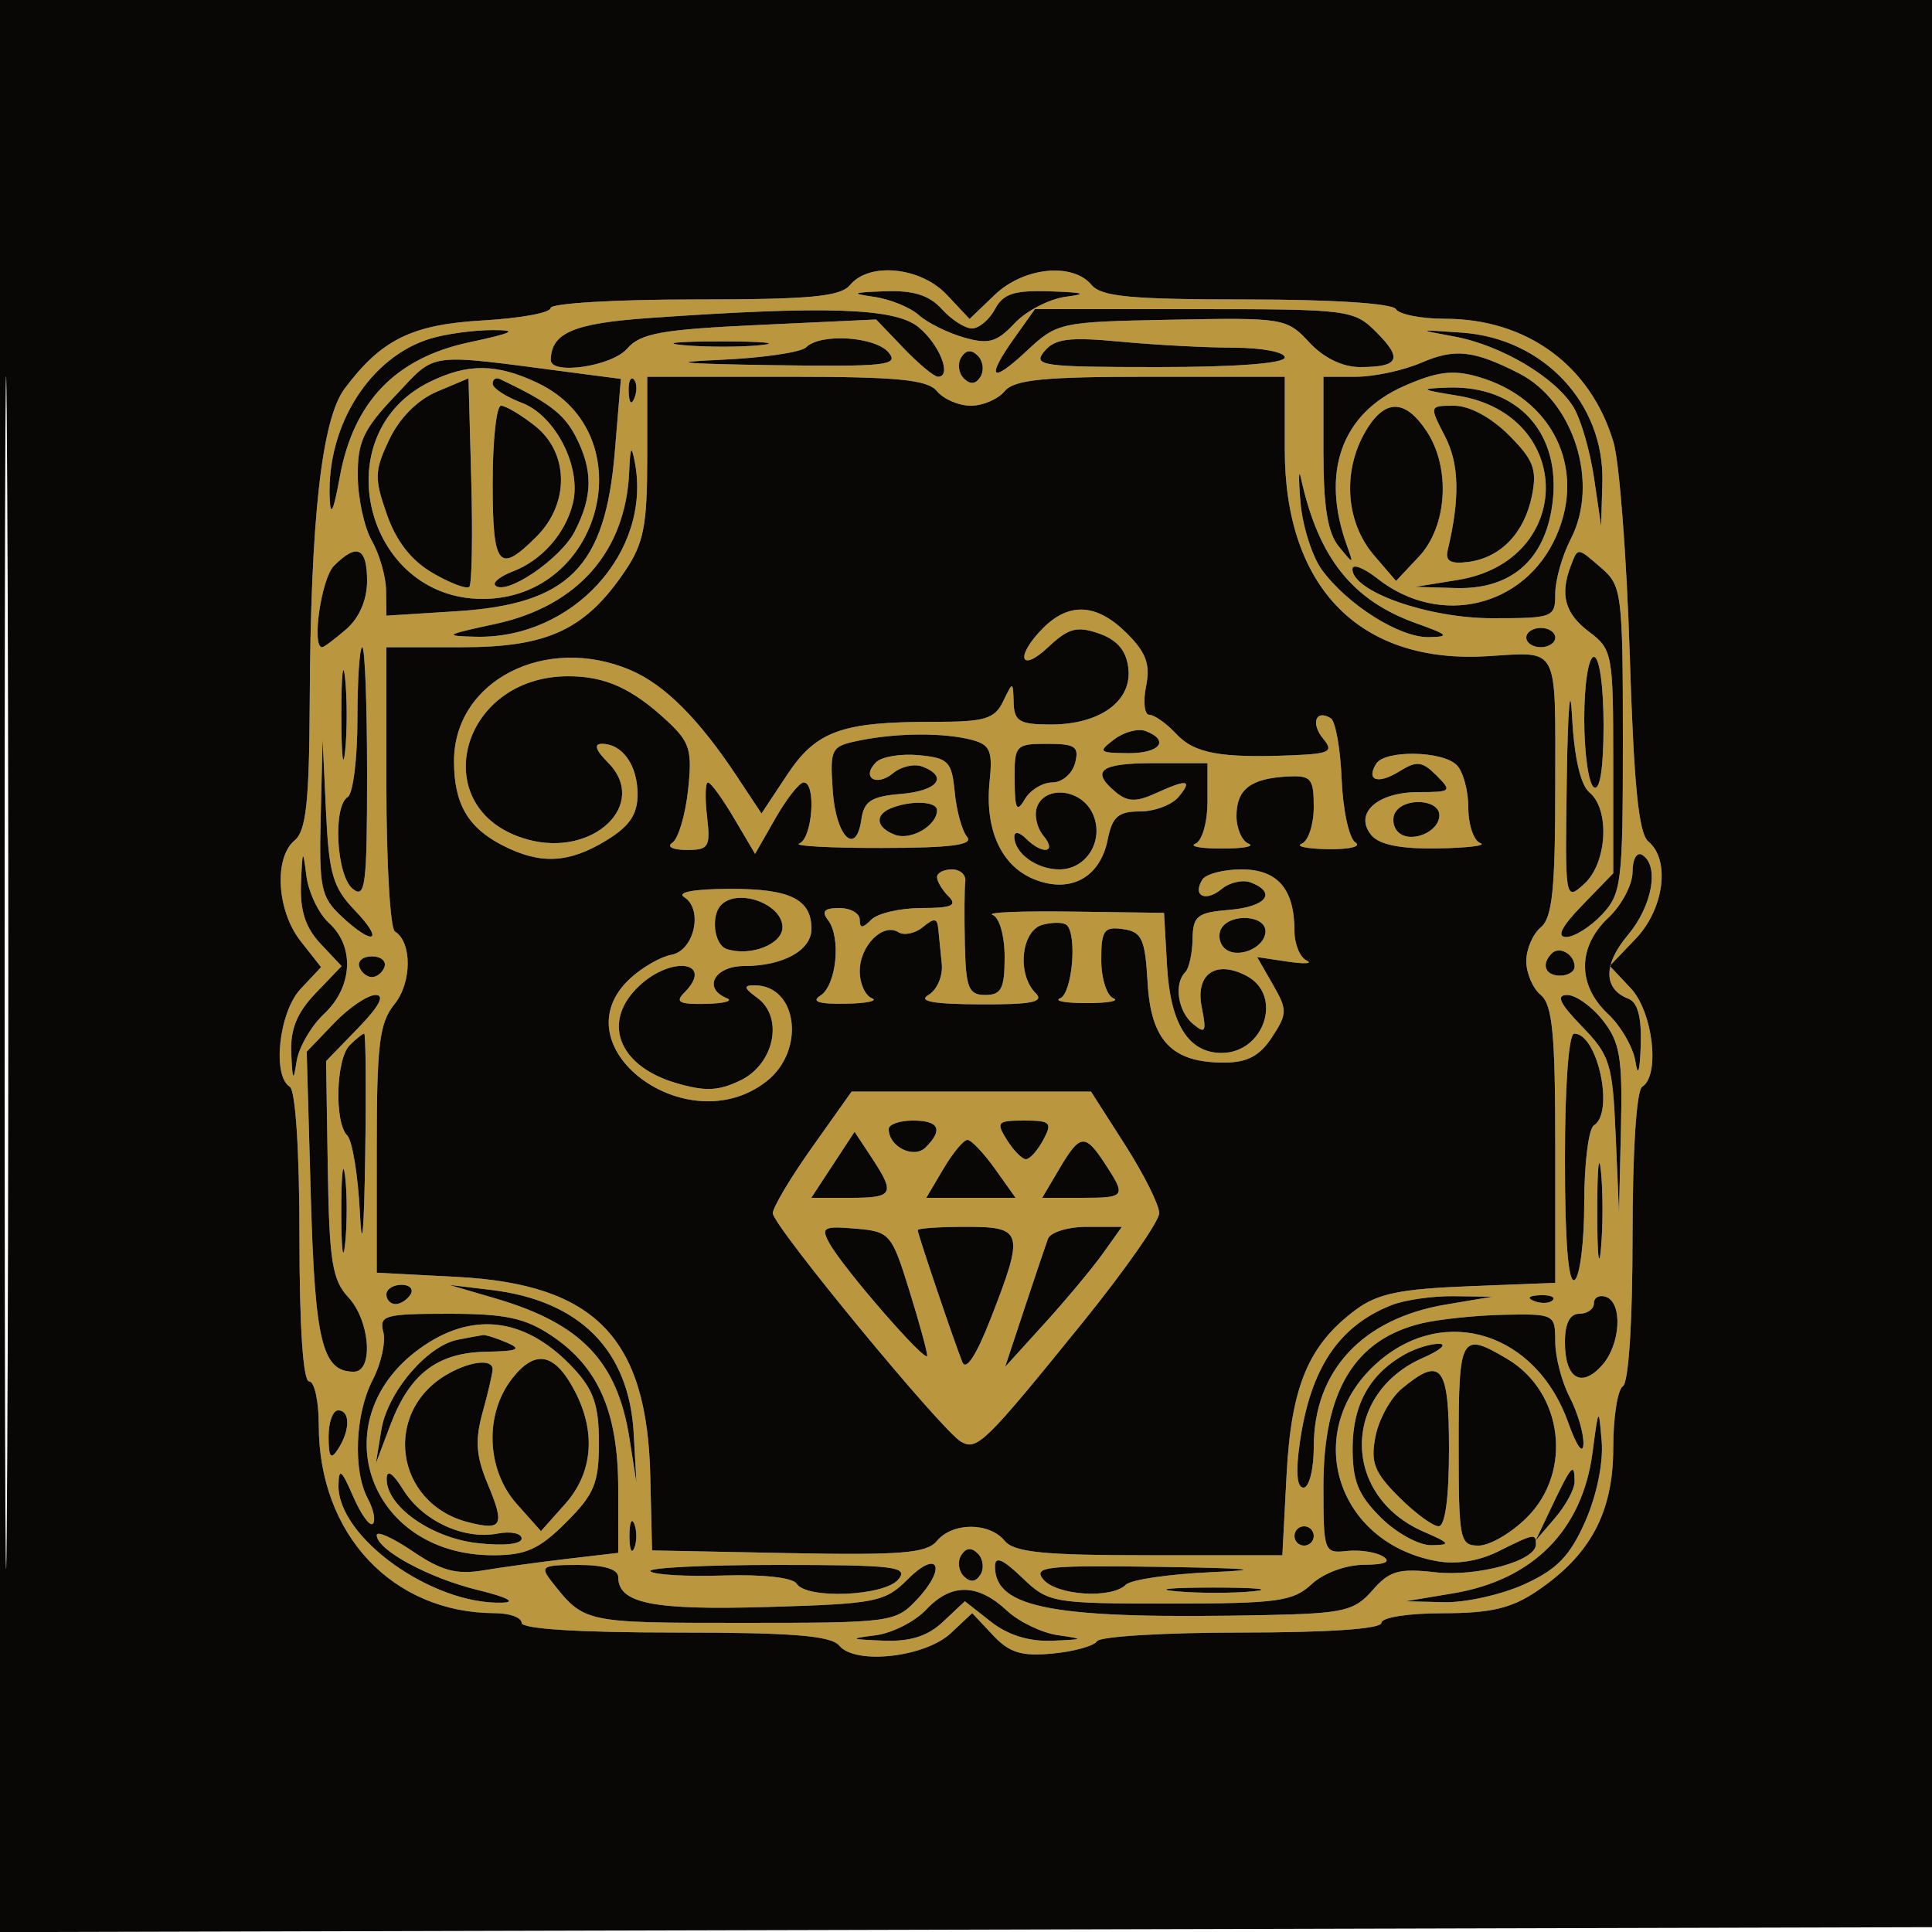 <svg xmlns="http://www.w3.org/2000/svg" width="200" height="200" viewBox="0 0 200 200" version="1.1"><path d="M 88 29.500 C 86.996 30.710, 83.882 31, 71.878 31 C 63.695 31, 57 31.399, 57 31.887 C 57 32.375, 53.864 32.951, 50.032 33.168 C 42.639 33.586, 39.475 35.144, 35.670 40.241 C 33.303 43.410, 32.153 53.733, 32.063 72.628 C 32.013 83.020, 31.688 86.014, 30.500 87 C 28.331 88.800, 28.657 94.294, 31.119 97.424 L 33.238 100.118 31.119 102.373 C 28.883 104.754, 28.153 111.358, 30 112.500 C 30.594 112.867, 31 119.177, 31 128.059 C 31 137.353, 31.378 143, 32 143 C 32.550 143, 33 145.039, 33 147.532 C 33 158.844, 40.622 166.973, 51.250 166.994 C 52.763 166.997, 54 167.450, 54 168 C 54 168.625, 59.959 169, 69.878 169 C 82.040 169, 86.019 169.318, 86.883 170.359 C 88.554 172.373, 95.773 171.562, 98.435 169.061 L 100.641 166.989 102.788 169.274 C 104.499 171.096, 105.753 171.481, 108.973 171.174 C 111.195 170.962, 113.261 170.386, 113.565 169.894 C 113.869 169.402, 120.616 169, 128.559 169 C 137.520 169, 143 168.621, 143 168 C 143 167.438, 145.784 167, 149.352 167 C 154.303 167, 156.448 166.499, 159.078 164.726 C 164.640 160.978, 167 156.564, 167 149.911 C 167 146.725, 167.450 143.840, 168 143.500 C 168.594 143.133, 169 136.843, 169 128 C 169 119.157, 169.406 112.867, 170 112.500 C 171.877 111.340, 171.113 104.749, 168.819 102.308 L 166.639 99.987 169.319 97.189 C 172.266 94.113, 172.935 89.021, 170.642 87.118 C 169.630 86.278, 169.137 81.335, 168.709 67.745 C 168.394 57.710, 167.638 47.826, 167.029 45.781 C 164.666 37.837, 158.066 33, 149.591 33 C 147.131 33, 144.840 32.550, 144.500 32 C 144.133 31.406, 137.864 31, 129.063 31 C 117.111 31, 114.004 30.710, 113 29.500 C 111.046 27.145, 105.966 27.658, 102.989 30.511 L 100.368 33.021 98.010 30.511 C 95.309 27.636, 89.992 27.099, 88 29.500 M 90.500 30.733 C 92.150 30.972, 94.225 31.818, 95.112 32.614 C 95.999 33.410, 98.098 34.454, 99.777 34.936 C 102.341 35.671, 103.181 35.436, 105.038 33.460 C 106.253 32.166, 108.654 30.931, 110.373 30.714 C 112.649 30.427, 112.216 30.277, 108.785 30.160 C 104.995 30.031, 103.860 30.392, 103 32 C 102.411 33.100, 101.340 34, 100.620 34 C 99.899 34, 98.495 33.100, 97.500 32 C 96.193 30.555, 94.553 30.042, 91.595 30.150 C 88.194 30.274, 88.008 30.373, 90.500 30.733 M 67.211 32.919 C 59.387 33.467, 57.072 34.451, 57.015 37.250 C 56.983 38.855, 63.326 37.931, 64.914 36.099 C 66.304 34.496, 68.454 34.110, 78.629 33.636 L 90.696 33.074 93.535 36.037 C 95.097 37.667, 96.700 39, 97.099 39 C 98.591 39, 97.254 35.624, 95.058 33.846 C 92.625 31.875, 85.494 31.638, 67.211 32.919 M 105.068 34.904 C 102.027 39.175, 102.547 39.815, 106.250 36.357 C 109.453 33.365, 109.669 33.318, 121.325 33.095 C 132.867 32.875, 133.206 32.931, 135.527 35.435 C 137.019 37.045, 138.977 38, 140.786 38 C 144.839 38, 145.240 37.149, 142.485 34.394 C 140.153 32.062, 139.661 32, 123.614 32 L 107.136 32 105.068 34.904 M 44.604 35.038 C 38.333 36.915, 33.840 43.973, 34.124 51.500 C 34.204 53.618, 34.515 52.984, 35.180 49.346 C 36.596 41.597, 40.945 37.072, 48.540 35.445 C 53.157 34.455, 53.711 34.168, 51 34.170 C 49.075 34.171, 46.197 34.562, 44.604 35.038 M 150.541 34.836 C 155.387 35.727, 160.980 39.038, 162.884 42.144 C 163.645 43.385, 164.601 46.673, 165.009 49.450 L 165.750 54.500 165.875 49.898 C 166.096 41.761, 159.779 35.031, 151.364 34.437 C 146.660 34.105, 146.633 34.118, 150.541 34.836 M 70.776 35.733 C 73.128 35.945, 76.728 35.942, 78.776 35.727 C 80.824 35.512, 78.900 35.339, 74.500 35.343 C 70.100 35.346, 68.424 35.522, 70.776 35.733 M 83.447 35.953 C 82.922 36.478, 78.895 37.062, 74.497 37.252 C 68.905 37.494, 70.523 37.658, 79.872 37.799 C 91.660 37.976, 93.097 37.822, 92 36.500 C 90.616 34.832, 84.931 34.469, 83.447 35.953 M 108.103 36.376 C 106.871 37.861, 107.883 38, 119.878 38 C 127.959 38, 133 37.616, 133 37 C 133 36.450, 130.637 35.997, 127.750 35.993 C 124.862 35.989, 119.564 35.708, 115.975 35.369 C 110.656 34.867, 109.201 35.053, 108.103 36.376 M 99.500 37 C 99.101 37.646, 99.224 38.624, 99.774 39.174 C 100.441 39.841, 101.016 39.783, 101.500 39 C 101.899 38.354, 101.776 37.376, 101.226 36.826 C 100.559 36.159, 99.984 36.217, 99.500 37 M 147.135 37.547 C 145.285 38.346, 142.247 39, 140.385 39 L 137 39 137 46.809 C 137 52.444, 137.440 55.158, 138.582 56.559 C 140.141 58.472, 140.153 58.472, 139.440 56.500 C 136.701 48.924, 138.864 42.832, 145.306 39.983 C 148.749 38.460, 150.387 38.251, 153 39 C 160.687 41.205, 164.233 48.424, 161.103 55.499 C 157.838 62.880, 149.048 64.972, 142.601 59.901 C 141.171 58.776, 140 58.328, 140 58.907 C 140 61.237, 147.845 64, 154.460 64 C 160.803 64, 161 63.923, 161 61.450 C 161 60.048, 161.724 57.500, 162.610 55.788 C 165.588 50.028, 162.930 41.542, 157.241 38.647 C 152.542 36.257, 150.610 36.047, 147.135 37.547 M 40.941 40.942 C 37.611 44.442, 37.005 45.737, 37.035 49.292 C 37.055 51.606, 37.714 54.625, 38.500 56 C 39.286 57.375, 39.945 59.677, 39.965 61.116 L 40 63.733 47.250 63.277 C 58.843 62.549, 62.642 58.743, 63.636 46.862 L 64.275 39.223 59.387 38.585 C 43.885 36.560, 45.279 36.382, 40.941 40.942 M 44.449 39.551 C 33.547 44.932, 37.733 62, 49.954 62 C 62.391 62, 66.740 44.901, 55.643 39.635 C 51.395 37.619, 48.409 37.597, 44.449 39.551 M 45.259 40.531 C 43.238 41.382, 41.372 43.250, 40.304 45.489 C 38.760 48.727, 38.734 49.494, 40.045 53.244 C 41.024 56.044, 42.579 58.033, 44.797 59.322 C 46.611 60.377, 48.314 61.019, 48.582 60.751 C 48.851 60.483, 48.942 55.516, 48.785 49.715 L 48.500 39.166 45.259 40.531 M 51 39.722 C 51 40.184, 52.358 41.074, 54.017 41.701 C 57.501 43.015, 60.220 48.357, 59.307 52.092 C 58.541 55.223, 56.102 58, 53.111 59.143 C 51.798 59.645, 50.968 60.302, 51.268 60.602 C 52.370 61.704, 58.011 57.880, 59.483 55.033 C 61.374 51.376, 61.402 48.678, 59.585 45.165 C 58.384 42.842, 56.774 41.624, 51.750 39.238 C 51.337 39.042, 51 39.260, 51 39.722 M 65.079 40.583 C 65.127 41.748, 65.364 41.985, 65.683 41.188 C 65.972 40.466, 65.936 39.603, 65.604 39.271 C 65.272 38.939, 65.036 39.529, 65.079 40.583 M 67 47.352 C 67 54.384, 66.640 56.238, 64.726 59.078 C 60.616 65.178, 56.735 67, 47.852 67 L 40 67 40 81.441 C 40 89.384, 40.396 96.127, 40.881 96.426 C 42.669 97.531, 42.642 101.724, 40.832 103.959 C 39.270 105.888, 39 108.101, 39 118.985 L 39 131.749 47.327 132.186 C 61.595 132.935, 66.981 138.477, 67.317 152.756 L 67.500 160.500 81.605 160.777 C 93.270 161.005, 95.930 160.789, 96.978 159.527 C 98.598 157.575, 102.390 157.560, 104 159.500 C 104.996 160.700, 107.993 161, 118.997 161 L 132.749 161 133.187 152.664 C 133.667 143.505, 135.453 139.236, 140.322 135.605 C 142.583 133.918, 144.916 133.431, 152.072 133.151 L 161 132.801 161 118.523 C 161 107.051, 160.705 104, 159.500 103 C 158.675 102.315, 158 100.740, 158 99.500 C 158 98.260, 158.675 96.685, 159.500 96 C 160.697 95.007, 161 92.049, 161 81.378 C 161 66.555, 161.493 67.485, 153.879 67.934 C 140.732 68.707, 133 60.785, 133 46.540 L 133 39 119.122 39 C 108.007 39, 104.997 39.299, 104 40.500 C 103.315 41.325, 101.740 42, 100.500 42 C 99.260 42, 97.685 41.325, 97 40.500 C 95.999 39.294, 92.938 39, 81.378 39 L 67 39 67 47.352 M 150.913 40.964 C 163.056 42.928, 163.056 58.072, 150.913 60.036 L 146.500 60.750 150.694 60.875 C 156.405 61.045, 159.923 57.993, 160.701 52.193 C 161.684 44.862, 157.153 39.846, 149.800 40.125 C 146.877 40.236, 147.005 40.332, 150.913 40.964 M 51 50 C 51 58.702, 51.626 59.465, 55.545 55.545 C 58.986 52.104, 58.904 46.856, 55.365 44.073 C 53.916 42.933, 52.341 42, 51.865 42 C 51.389 42, 51 45.600, 51 50 M 141.605 44.250 C 138.921 48.438, 139.193 53.951, 142.259 57.515 L 144.518 60.141 146.886 57.621 C 149.816 54.502, 150.198 48.477, 147.705 44.673 C 145.566 41.409, 143.516 41.266, 141.605 44.250 M 149.584 45.163 C 151.068 48.032, 151.149 51.569, 149.857 57 C 149.598 58.088, 150.187 58.410, 152 58.171 C 155.365 57.728, 157.816 55.169, 158.593 51.287 C 159.132 48.591, 158.749 47.596, 156.194 45.040 C 154.365 43.211, 152.117 42, 150.551 42 C 147.952 42, 147.951 42.004, 149.584 45.163 M 65.136 48.782 C 64.792 57.087, 59.810 62.758, 51.241 64.599 C 46.023 65.720, 45.844 65.840, 49.282 65.916 C 59.278 66.138, 67.476 57.145, 65.723 47.881 C 65.370 46.016, 65.243 46.212, 65.136 48.782 M 134.625 52 C 134.838 54.475, 135.838 57.625, 136.848 59 C 139.505 62.618, 144.888 66.007, 147.898 65.956 C 150.128 65.918, 149.947 65.715, 146.637 64.535 C 139.985 62.164, 136.475 57.752, 134.675 49.500 C 134.435 48.400, 134.413 49.525, 134.625 52 M 34.571 58.571 C 33.264 59.879, 32.229 67, 33.347 67 C 33.538 67, 34.663 66.160, 35.847 65.133 C 37.195 63.963, 38 62.095, 38 60.133 C 38 56.669, 36.951 56.192, 34.571 58.571 M 162.607 58.582 C 161.461 61.569, 162.004 63.528, 164.500 65.403 C 166.914 67.216, 167 67.677, 167 78.842 L 167 90.405 163.804 93.702 C 161.653 95.921, 161.106 97, 162.130 97 C 162.967 97, 164.630 95.958, 165.826 94.686 C 167.869 92.511, 168 91.418, 168 76.553 C 168 61.605, 167.882 60.632, 165.847 58.867 C 163.248 56.613, 163.359 56.623, 162.607 58.582 M 108 65 C 105.074 67.926, 105.552 69.770, 108.515 66.986 C 110.609 65.019, 111.486 64.784, 113.765 65.580 C 115.662 66.244, 116.594 67.344, 116.807 69.172 C 117.204 72.579, 113.868 75, 108.777 75 C 105.547 75, 104.990 74.674, 104.932 72.750 C 104.865 70.501, 104.864 70.501, 103.839 72.616 C 102.959 74.433, 101.941 74.732, 96.657 74.725 C 87.121 74.714, 84.487 75.666, 81.479 80.211 L 78.830 84.214 76.275 80.357 C 72.337 74.411, 68.807 70.885, 65.282 69.377 C 56.468 65.606, 47 70.480, 47 78.788 C 47 83.181, 48.409 85.643, 51.980 87.490 C 55.901 89.517, 58.854 89.386, 62.750 87.011 C 65.178 85.531, 66 84.317, 66 82.215 C 66 79.214, 64.429 77, 62.300 77 C 61.450 77, 61.667 77.667, 62.926 78.926 C 67.226 83.226, 61.440 88.789, 54.625 86.907 C 43.981 83.968, 47.441 70.017, 58.816 70.004 C 62.661 69.999, 65.450 71.267, 69.120 74.685 C 71.422 76.829, 71.678 77.694, 71.226 81.813 C 70.943 84.391, 70.214 86.831, 69.605 87.235 C 68.987 87.646, 69.623 87.976, 71.049 87.985 C 73.376 87.999, 73.563 87.695, 73.190 84.500 C 72.965 82.575, 73.011 81, 73.292 81 C 73.573 81, 74.784 82.664, 75.984 84.698 L 78.166 88.396 80.280 84.698 C 81.442 82.664, 82.755 81, 83.197 81 C 84.515 81, 84.105 86.793, 82.750 87.313 C 82.063 87.576, 85.899 87.787, 91.276 87.780 C 98.472 87.772, 100.803 87.468, 100.108 86.630 C 99.589 86.004, 99.014 83.919, 98.832 81.996 C 98.532 78.834, 98.177 78.469, 95.123 78.177 C 93.265 78, 91.270 78.330, 90.690 78.910 C 89.118 80.482, 90.708 81.487, 92.463 80.031 C 93.294 79.341, 94.655 79.037, 95.487 79.357 C 98.225 80.407, 97.067 81.874, 93.250 82.190 C 90.207 82.441, 89.438 82.935, 89.173 84.808 C 88.618 88.722, 86.517 86.600, 86.201 81.807 C 85.912 77.425, 86.010 77.248, 89.076 76.635 C 92.997 75.851, 97.801 75.840, 100.666 76.608 C 102.486 77.097, 102.771 77.773, 102.449 80.845 C 101.926 85.829, 103.613 89.597, 106.995 90.998 C 110.737 92.548, 113.872 90.890, 114.661 86.946 C 115.142 84.541, 115.755 84, 118.003 84 C 119.516 84, 121.315 83.325, 122 82.500 C 123.493 80.701, 122.930 80.619, 119.577 82.147 C 117.634 83.032, 116.710 83.004, 115.530 82.025 C 112.834 79.787, 113.868 79, 119.500 79 L 125 79 125 82.917 C 125 85.114, 124.451 87.055, 123.750 87.338 C 123.063 87.615, 124.300 87.842, 126.500 87.842 C 128.700 87.842, 129.938 87.615, 129.250 87.338 C 128.563 87.060, 128 85.772, 128 84.476 C 128 81.718, 129.441 80.595, 133.250 80.385 C 135.725 80.249, 136 80.564, 136 83.534 C 136 85.348, 135.438 87.060, 134.750 87.338 C 134.063 87.615, 135.300 87.871, 137.500 87.906 C 139.700 87.941, 140.965 87.629, 140.311 87.213 C 139.656 86.797, 139.016 83.858, 138.888 80.681 C 138.759 77.503, 138.252 74.656, 137.760 74.352 C 136.209 73.393, 135.661 74.886, 136.980 76.476 C 138.078 77.799, 137.667 78.024, 133.872 78.183 C 126.359 78.497, 123.651 78.002, 121.756 75.968 C 120.747 74.886, 119.501 74, 118.986 74 C 118.471 74, 118.314 72.680, 118.637 71.066 C 119.095 68.774, 118.663 67.572, 116.657 65.566 C 113.575 62.485, 110.703 62.297, 108 65 M 158 66 C 158 66.550, 158.675 67, 159.500 67 C 160.325 67, 161 66.550, 161 66 C 161 65.450, 160.325 65, 159.500 65 C 158.675 65, 158 65.450, 158 66 M 35.336 74 C 35.336 78.125, 35.513 79.813, 35.728 77.750 C 35.944 75.688, 35.944 72.313, 35.728 70.250 C 35.513 68.188, 35.336 69.875, 35.336 74 M 37 74.441 C 37 78.534, 36.550 82.160, 36 82.500 C 34.437 83.466, 34.813 90.600, 36.500 92 C 37.820 93.096, 38 91.673, 38 80.122 C 38 72.905, 37.775 67, 37.500 67 C 37.225 67, 37 70.348, 37 74.441 M 162.196 80.405 C 162.001 93.252, 162.009 93.302, 164 91.500 C 166.366 89.358, 166.685 83.813, 164.544 82.036 C 163.614 81.265, 162.962 78.419, 162.740 74.164 C 162.547 70.481, 162.304 73.272, 162.196 80.405 M 164 74.441 C 164 77.984, 164.450 81.160, 165 81.500 C 165.631 81.890, 166 79.510, 166 75.059 C 166 71.020, 165.572 68, 165 68 C 164.437 68, 164 70.814, 164 74.441 M 115.347 76.537 C 113.642 77.829, 113.750 77.939, 116.750 77.968 C 120.057 78.001, 121.143 76.653, 118.597 75.676 C 117.826 75.380, 116.363 75.767, 115.347 76.537 M 33.199 84.576 C 33.019 91.862, 33.226 92.864, 35.314 94.826 C 38.671 97.979, 39.851 97.498, 36.736 94.246 C 34.456 91.866, 34.050 90.475, 33.747 83.996 L 33.397 76.500 33.199 84.576 M 105.030 80.750 C 105.055 83.783, 105.256 84.165, 106.080 82.750 C 106.641 81.787, 107.925 81, 108.933 81 C 109.942 81, 111.002 80.100, 111.290 79 C 111.737 77.289, 111.320 77, 108.406 77 C 105.131 77, 105.001 77.145, 105.030 80.750 M 142.459 79.067 C 141.376 80.819, 142.661 81.228, 144.886 79.839 C 146.655 78.734, 147.227 78.799, 148.698 80.270 C 150.339 81.910, 150.242 82, 146.837 82 C 142.546 82, 140.114 84.228, 141.968 86.461 C 142.791 87.453, 145 87.891, 148.840 87.826 C 151.953 87.773, 153.938 87.528, 153.250 87.282 C 152.563 87.035, 152 85.386, 152 83.617 C 152 81.847, 151.460 79.860, 150.800 79.200 C 149.313 77.713, 143.354 77.618, 142.459 79.067 M 107.357 83.513 C 107.037 84.345, 107.332 85.695, 108.011 86.513 C 109.479 88.282, 107.928 88.528, 106.200 86.800 C 105.533 86.133, 105 86.044, 105 86.600 C 105 88.321, 107.304 90, 109.665 90 C 112.628 90, 114.454 86.716, 113 84 C 111.741 81.648, 108.190 81.341, 107.357 83.513 M 92.250 83.662 C 90.511 84.364, 90.690 85.667, 92.627 86.410 C 94.282 87.046, 97 85.472, 97 83.878 C 97 82.944, 94.329 82.823, 92.250 83.662 M 144.446 84.087 C 144.077 84.685, 144.200 85.600, 144.720 86.120 C 145.975 87.375, 149 86.155, 149 84.393 C 149 82.752, 145.420 82.511, 144.446 84.087 M 31.160 91.436 C 31.045 94.257, 31.617 96.028, 33.181 97.692 L 35.361 100.013 32.681 102.811 C 30.731 104.847, 30.041 106.548, 30.150 109.055 C 30.273 111.885, 30.372 112.031, 30.704 109.873 C 30.927 108.428, 32.210 106.212, 33.555 104.949 C 36.515 102.168, 36.738 97.978, 34.056 95.550 C 32.986 94.582, 31.933 92.375, 31.716 90.645 C 31.361 87.822, 31.304 87.902, 31.160 91.436 M 169 90.267 C 169 91.578, 167.875 93.708, 166.500 95 C 163.292 98.014, 163.271 101.966, 166.445 104.949 C 167.790 106.212, 169.073 108.428, 169.296 109.873 C 169.555 111.556, 169.754 110.962, 169.850 108.219 C 169.951 105.331, 169.537 103.760, 168.577 103.391 C 165.976 102.393, 165.944 99.856, 168.494 96.825 C 171.048 93.789, 171.804 89.615, 170 88.500 C 169.440 88.154, 169 88.932, 169 90.267 M 97 90.800 C 97 91.240, 97.540 92.140, 98.200 92.800 C 99.133 93.733, 98.511 94, 95.400 94 C 93.200 94, 90.860 94.540, 90.200 95.200 C 89.267 96.133, 89 96.133, 89 95.200 C 89 94.540, 88.045 94, 86.878 94 C 85.333 94, 85.017 94.341, 85.717 95.250 C 87.097 97.044, 86.590 102.013, 84.920 103.071 C 83.949 103.685, 84.766 103.949, 87.500 103.906 C 89.700 103.871, 90.938 103.615, 90.250 103.338 C 89.563 103.060, 89 101.801, 89 100.539 C 89 97.912, 91.386 95.503, 93 96.500 C 93.598 96.870, 94.743 96.628, 95.544 95.964 C 96.697 95.006, 97.027 95.040, 97.128 96.128 C 97.198 96.882, 97.362 98.524, 97.492 99.776 C 97.623 101.028, 97.003 102.477, 96.115 102.996 C 94.990 103.653, 96.608 103.948, 101.450 103.970 C 106.856 103.993, 108.133 103.733, 107.200 102.800 C 105.242 100.842, 105.717 96.307, 107.942 95.725 C 109.010 95.446, 110.135 95.469, 110.442 95.775 C 111.529 96.862, 110.981 102.841, 109.750 103.338 C 109.063 103.615, 110.300 103.842, 112.500 103.842 C 114.700 103.842, 115.938 103.615, 115.250 103.338 C 114.563 103.060, 114 101.265, 114 99.347 C 114 96.304, 114.286 95.901, 116.250 96.180 C 118.209 96.459, 118.539 97.177, 118.802 101.729 C 119.148 107.740, 121.307 110, 126.699 110 C 129.109 110, 130.401 109.318, 131.674 107.375 C 133.271 104.938, 133.277 104.549, 131.765 101.914 L 130.137 99.077 133.319 99.549 C 135.068 99.808, 135.938 99.753, 135.250 99.426 C 134.563 99.100, 134 97.716, 134 96.351 C 134 92.027, 132.252 90, 128.524 90 C 126.651 90, 124.821 90.480, 124.459 91.067 C 123.418 92.751, 124.796 93.414, 126.463 92.031 C 127.294 91.341, 128.655 91.037, 129.487 91.357 C 132.225 92.407, 131.067 93.874, 127.250 94.190 C 123.928 94.465, 123.495 94.810, 123.454 97.212 C 123.429 98.704, 123.092 100.242, 122.704 100.629 C 121.503 101.830, 121.928 104.695, 123.499 105.999 C 124.791 107.071, 124.916 106.830, 124.403 104.266 C 123.714 100.820, 125.874 99.327, 129.072 101.039 C 132.837 103.054, 130.882 109, 126.455 109 C 123.031 109, 121.151 105.997, 120.811 99.988 L 120.500 94.500 111 94.369 C 105.775 94.297, 102.063 94.447, 102.750 94.703 C 103.458 94.966, 104 96.864, 104 99.083 C 104 102.333, 103.660 103, 102 103 C 100.269 103, 99.984 102.294, 99.882 97.750 C 99.816 94.862, 99.836 91.938, 99.925 91.250 C 100.015 90.563, 99.393 90, 98.544 90 C 97.695 90, 97 90.360, 97 90.800 M 70.837 92.878 C 72.825 94.138, 71.866 98.414, 69.500 98.840 C 68.400 99.038, 66.487 100.133, 65.250 101.274 C 57.669 108.264, 71.119 118.414, 79.365 111.927 C 83.421 108.737, 82.568 102, 78.109 102 C 76.934 102, 76.995 102.276, 78.395 103.299 C 81.168 105.327, 80.162 110.169, 76.617 111.861 C 74.323 112.956, 72.947 113.001, 69.883 112.083 C 63.951 110.306, 62.257 105.701, 66.189 102.039 C 69.604 98.857, 74.015 99.585, 70.800 102.800 C 69.867 103.733, 70.367 103.982, 73.050 103.921 C 74.948 103.878, 75.938 103.615, 75.250 103.338 C 72.702 102.309, 73.958 100, 77.066 100 C 81.064 100, 84 98.376, 84 96.165 C 84 93.081, 81.798 91.999, 75.550 92.015 C 71.850 92.025, 70.020 92.360, 70.837 92.878 M 74.667 93.667 C 73.557 94.776, 73.919 97.806, 75.212 98.237 C 77.660 99.053, 81 97.757, 81 95.990 C 81 93.590, 76.423 91.910, 74.667 93.667 M 126.446 96.087 C 126.077 96.685, 126.200 97.600, 126.720 98.120 C 127.975 99.375, 131 98.155, 131 96.393 C 131 94.752, 127.420 94.511, 126.446 96.087 M 160.639 98.694 C 159.513 99.820, 159.954 101, 161.500 101 C 162.325 101, 163 100.577, 163 100.059 C 163 98.798, 161.438 97.895, 160.639 98.694 M 37.192 100.075 C 37.389 100.666, 37.977 101.150, 38.500 101.150 C 39.023 101.150, 39.611 100.666, 39.808 100.075 C 40.005 99.484, 39.417 99, 38.500 99 C 37.583 99, 36.995 99.484, 37.192 100.075 M 34.562 105.936 L 31.749 108.872 32.174 123.842 C 32.602 138.916, 33.358 142, 36.622 142 C 38.703 142, 38.315 136.715, 36.056 134.290 C 34.397 132.510, 34.086 130.562, 33.934 121.025 L 33.756 109.847 37.074 106.424 C 39.258 104.170, 39.876 103, 38.883 103 C 38.053 103, 36.108 104.321, 34.562 105.936 M 163.757 106.250 C 166.671 109.256, 166.933 110.100, 167.252 117.500 L 167.598 125.500 167.799 116.885 C 167.971 109.497, 167.705 107.894, 165.927 105.635 C 164.788 104.186, 163.124 103, 162.231 103 C 161.046 103, 161.458 103.878, 163.757 106.250 M 36.200 108.200 C 34.773 109.627, 34.597 116.197, 35.949 117.550 C 36.471 118.073, 37.058 121.650, 37.253 125.500 C 37.474 129.848, 37.682 127.669, 37.804 119.750 C 37.912 112.737, 37.865 107, 37.700 107 C 37.535 107, 36.860 107.540, 36.200 108.200 M 162 120.059 C 162 128.510, 162.353 132.900, 163 132.500 C 163.550 132.160, 164 128.560, 164 124.500 C 164 120.440, 164.450 116.840, 165 116.500 C 167.143 115.175, 165.392 107, 162.965 107 C 162.394 107, 162 112.337, 162 120.059 M 84.079 118.750 C 81.836 121.912, 80 124.992, 80 125.594 C 80 126.880, 97.526 148.148, 99.499 149.256 C 101.152 150.185, 101.980 149.373, 112.046 136.944 C 116.421 131.541, 120 126.428, 120 125.580 C 120 124.732, 118.411 121.555, 116.469 118.519 L 112.939 113 100.548 113 L 88.158 113 84.079 118.750 M 92 116.878 C 92 118.713, 94.598 120.002, 95.824 118.776 C 97.665 116.935, 97.219 116, 94.500 116 C 93.125 116, 92 116.395, 92 116.878 M 104.232 118 C 104.919 119.100, 105.807 120, 106.205 120 C 106.604 120, 107.411 119.100, 108 118 C 108.961 116.204, 108.760 116, 106.027 116 C 103.233 116, 103.086 116.164, 104.232 118 M 86.223 120.580 L 83.982 124 87.991 124 C 92.502 124, 92.715 123.604, 90.226 119.830 L 88.465 117.160 86.223 120.580 M 97.659 121 L 95.887 124 100.512 124 L 105.136 124 103 121 C 101.825 119.350, 100.541 118, 100.148 118 C 99.754 118, 98.634 119.350, 97.659 121 M 109.659 121 L 107.887 124 111.943 124 C 116.527 124, 116.617 123.871, 114.385 120.465 C 112.315 117.305, 111.808 117.362, 109.659 121 M 165.343 125.500 C 165.346 129.900, 165.522 131.576, 165.733 129.224 C 165.945 126.872, 165.942 123.272, 165.727 121.224 C 165.512 119.176, 165.339 121.100, 165.343 125.500 M 35.328 125.500 C 35.333 129.350, 35.513 130.802, 35.730 128.728 C 35.946 126.653, 35.943 123.503, 35.722 121.728 C 35.501 119.952, 35.324 121.650, 35.328 125.500 M 85.852 128.685 C 87.277 131.294, 96.003 141.322, 95.985 140.332 C 95.977 139.874, 95.131 136.800, 94.104 133.500 C 92.301 127.704, 92.112 127.489, 88.549 127.185 C 85.248 126.904, 84.965 127.062, 85.852 128.685 M 95 127.343 C 95 127.739, 98.727 138.760, 99.619 141 C 99.997 141.951, 101.072 140.306, 102.556 136.500 C 106.061 127.515, 105.923 127, 100 127 C 97.250 127, 95 127.155, 95 127.343 M 108.479 128.250 C 108.228 128.938, 107.128 132.200, 106.035 135.500 L 104.048 141.500 108.133 137 C 110.380 134.525, 113.099 131.262, 114.177 129.750 L 116.136 127 112.537 127 C 110.557 127, 108.731 127.563, 108.479 128.250 M 40 134 C 40 134.550, 40.423 135, 40.941 135 C 41.459 135, 42.160 134.550, 42.500 134 C 42.840 133.450, 42.416 133, 41.559 133 C 40.702 133, 40 133.450, 40 134 M 51.278 134.409 C 60.170 137.011, 63.910 140.918, 65.164 148.914 L 65.883 153.500 65.601 148.378 C 65.126 139.770, 60.026 134.636, 50.855 133.534 L 46.500 133.010 51.278 134.409 M 144.021 135.116 C 138.581 137.286, 135.678 141.628, 134.569 149.250 C 134.115 152.367, 134.242 154, 134.939 154 C 135.522 154, 136.002 152.088, 136.004 149.750 C 136.011 141.893, 141.030 136.498, 149.687 135.044 L 154.500 134.235 150.500 134.181 C 148.300 134.151, 145.384 134.572, 144.021 135.116 M 158.813 134.683 C 159.534 134.972, 160.397 134.936, 160.729 134.604 C 161.061 134.272, 160.471 134.036, 159.417 134.079 C 158.252 134.127, 158.015 134.364, 158.813 134.683 M 165 134.917 C 165 135.512, 164.325 136, 163.500 136 C 162.507 136, 162 136.993, 162 138.941 C 162 142.684, 163.676 143.742, 165.827 141.356 C 167.771 139.200, 168.017 134.839, 166.228 134.243 C 165.553 134.018, 165 134.321, 165 134.917 M 39.680 137.883 C 39.951 138.919, 39.458 141.147, 38.586 142.834 C 36.755 146.375, 36.515 152.225, 38.081 155.151 C 38.676 156.262, 38.907 157.426, 38.596 157.737 C 38.285 158.048, 37.366 156.772, 36.554 154.901 C 35.348 152.121, 35.071 151.910, 35.039 153.747 C 34.945 159.129, 44.724 166.141, 52 165.909 C 53.497 165.862, 52.494 165.340, 49.500 164.609 C 44.379 163.359, 39 160.442, 39 158.915 C 39 158.445, 40.688 159.207, 42.750 160.608 C 45.679 162.598, 47.266 163.028, 50 162.569 C 51.925 162.246, 55.862 161.705, 58.750 161.367 L 64 160.752 63.998 154.126 C 63.997 146.204, 61.956 141.513, 57.102 138.270 C 54.349 136.431, 52.327 136, 46.446 136 C 39.830 136, 39.231 136.167, 39.680 137.883 M 147.209 136.984 C 140.230 138.638, 137 143.978, 137 153.862 C 137 160.638, 137.065 160.817, 139.427 160.558 C 140.761 160.411, 142.449 160.669, 143.177 161.130 C 144.046 161.682, 143.371 161.975, 141.208 161.985 C 139.316 161.993, 137.003 162.850, 135.770 164 C 133.860 165.779, 132.241 166, 121.116 166 C 108.906 166, 108.543 165.936, 105.805 163.313 C 103.788 161.381, 103 161.056, 103 162.158 C 103 166.554, 109.197 167.657, 131.257 167.187 C 139.099 167.020, 140.228 166.752, 142.074 164.630 C 143.823 162.619, 144.801 162.336, 148.550 162.759 C 152.931 163.252, 159 161.580, 159 159.879 C 159 158.709, 158.825 158.742, 155.098 160.601 C 153.055 161.620, 150.716 161.982, 148.660 161.596 C 138.150 159.624, 134.724 147.962, 142.617 141.031 C 149.542 134.951, 159.048 137.960, 162.346 147.276 C 163.194 149.671, 163.874 150.634, 163.915 149.500 C 163.955 148.400, 163.315 146.211, 162.494 144.636 C 161.672 143.060, 161 140.473, 161 138.886 C 161 136.058, 160.894 136.002, 155.750 136.102 C 152.863 136.159, 149.019 136.556, 147.209 136.984 M 43.912 139.280 C 33.126 146.549, 37.875 161, 51.050 161 C 54.436 161, 55.826 160.374, 58.600 157.600 C 61.534 154.666, 62 153.534, 62 149.340 C 62 145.492, 61.459 143.896, 59.402 141.678 C 54.622 136.523, 49.240 135.690, 43.912 139.280 M 47.388 138.688 C 44.193 139.316, 40.105 144.143, 39.472 148.036 L 38.908 151.500 40.417 147.500 C 42.414 142.203, 45.287 140.016, 50.361 139.930 C 53.590 139.875, 54.060 139.670, 52.500 139 C 51.400 138.527, 50.275 138.170, 50 138.206 C 49.725 138.243, 48.549 138.459, 47.388 138.688 M 145.500 140.161 C 141.849 142.168, 140.045 145.352, 140.022 149.827 C 140.004 153.293, 140.582 154.735, 142.923 157.077 C 144.531 158.685, 146.893 159.982, 148.173 159.961 C 150.240 159.926, 150.151 159.770, 147.378 158.563 C 138.873 154.861, 138.842 144.270, 147.327 140.553 C 149.072 139.789, 149.825 139.140, 149 139.112 C 148.175 139.084, 146.600 139.556, 145.500 140.161 M 151 149.500 C 151 159.463, 151.106 160, 153.077 160 C 154.219 160, 156.469 158.685, 158.077 157.077 C 162.834 152.320, 161.796 144.083, 156.010 140.665 C 151.221 137.836, 151 138.225, 151 149.500 M 53.037 142.680 C 50.130 146.375, 50.336 152.143, 53.500 155.694 L 56 158.500 58.500 155.694 C 61.353 152.492, 61.726 148.306, 59.537 144.072 C 57.461 140.058, 55.440 139.625, 53.037 142.680 M 46.500 142.155 C 39.526 145.969, 40.794 155.655, 48.521 157.595 C 52.010 158.470, 52.282 157.918, 50.479 153.605 C 49.274 150.721, 49.160 149.086, 49.961 146.202 C 50.526 144.166, 50.991 142.162, 50.994 141.750 C 51.002 140.681, 48.838 140.876, 46.500 142.155 M 145.114 143.750 C 143.955 144.713, 142.727 146.944, 142.386 148.710 C 141.867 151.396, 142.262 152.416, 144.806 154.960 C 146.478 156.632, 148.331 158, 148.923 158 C 149.603 158, 150 155.048, 150 150 C 150 141.348, 149.215 140.345, 145.114 143.750 M 34.015 148.750 C 34.027 150.893, 34.245 151.169, 35 150 C 36.264 148.043, 36.264 146, 35 146 C 34.450 146, 34.007 147.238, 34.015 148.750 M 164.858 150.364 C 163.804 158.402, 158.705 163.555, 150.436 164.939 L 145.500 165.765 149.500 165.860 C 151.700 165.913, 155.432 165.079, 157.793 164.008 C 161.172 162.474, 162.516 161.088, 164.102 157.503 C 165.285 154.827, 165.989 151.409, 165.807 149.223 C 165.504 145.594, 165.480 145.622, 164.858 150.364 M 40.027 153.076 C 39.979 155.913, 44.620 159.203, 49.438 159.746 C 52.132 160.050, 54 159.854, 54 159.269 C 54 158.723, 52.871 158.493, 51.492 158.757 C 48.002 159.424, 43.736 157.438, 41.738 154.216 C 40.666 152.488, 40.044 152.073, 40.027 153.076 M 160.727 155.775 L 158.955 159.500 160.977 157.139 C 162.090 155.841, 163 154.153, 163 153.389 C 163 151.334, 162.681 151.668, 160.727 155.775 M 65.158 159 C 65.158 160.375, 65.385 160.938, 65.662 160.250 C 65.940 159.563, 65.940 158.438, 65.662 157.750 C 65.385 157.063, 65.158 157.625, 65.158 159 M 134 159 C 134 159.550, 134.450 160, 135 160 C 135.550 160, 136 159.550, 136 159 C 136 158.450, 135.550 158, 135 158 C 134.450 158, 134 158.450, 134 159 M 99.500 161 C 99.101 161.646, 99.224 162.624, 99.774 163.174 C 100.441 163.841, 101.016 163.783, 101.500 163 C 101.899 162.354, 101.776 161.376, 101.226 160.826 C 100.559 160.159, 99.984 160.217, 99.500 161 M 93.970 163.485 C 91.607 165.848, 90.709 166.025, 79.475 166.354 C 67.561 166.702, 64 165.990, 64 163.259 C 64 162.451, 62.525 162, 59.878 162 C 56.098 162, 55.869 162.145, 57.128 163.746 C 60.472 168.001, 60.468 168, 76.754 168 C 92.293 168, 92.703 167.945, 94.933 165.571 C 98.033 162.271, 97.133 160.322, 93.970 163.485 M 67.327 162.660 C 67.690 163.023, 71.096 163.219, 74.895 163.096 C 78.942 162.965, 82.075 163.313, 82.461 163.936 C 83.472 165.573, 91.557 165.239, 93 163.500 C 94.096 162.179, 92.599 162, 80.456 162 C 72.872 162, 66.964 162.297, 67.327 162.660 M 108 163.500 C 109.384 165.168, 115.069 165.531, 116.553 164.047 C 117.078 163.522, 121.105 162.938, 125.503 162.748 C 131.095 162.506, 129.477 162.342, 120.128 162.201 C 108.340 162.024, 106.903 162.178, 108 163.500 M 95.893 166.614 C 94.716 167.867, 92.346 169.069, 90.627 169.286 C 87.843 169.637, 87.932 169.697, 91.436 169.840 C 94.225 169.953, 96.028 169.383, 97.627 167.881 L 99.882 165.762 102.576 167.881 C 104.324 169.256, 106.539 169.947, 108.885 169.850 C 112.268 169.710, 112.308 169.673, 109.500 169.270 C 107.850 169.033, 105.482 167.892, 104.237 166.733 C 101.198 163.905, 98.475 163.866, 95.893 166.614 M 121.776 164.733 C 124.128 164.945, 127.728 164.942, 129.776 164.727 C 131.824 164.512, 129.900 164.339, 125.500 164.343 C 121.100 164.346, 119.424 164.522, 121.776 164.733" stroke="none" fill="#ba973f" fill-rule="evenodd"/><path d="M -0 100.005 L -0 200.010 100.250 199.755 L 200.500 199.500 200.755 99.750 L 201.010 0 100.505 0 L 0 0 -0 100.005 M 0.481 100.500 C 0.481 155.500, 0.602 178.147, 0.750 150.826 C 0.898 123.506, 0.898 78.506, 0.750 50.826 C 0.602 23.147, 0.481 45.500, 0.481 100.500 M 88 29.500 C 86.996 30.710, 83.882 31, 71.878 31 C 63.695 31, 57 31.399, 57 31.887 C 57 32.375, 53.864 32.951, 50.032 33.168 C 42.639 33.586, 39.475 35.144, 35.670 40.241 C 33.303 43.410, 32.153 53.733, 32.063 72.628 C 32.013 83.020, 31.688 86.014, 30.500 87 C 28.331 88.800, 28.657 94.294, 31.119 97.424 L 33.238 100.118 31.119 102.373 C 28.883 104.754, 28.153 111.358, 30 112.500 C 30.594 112.867, 31 119.177, 31 128.059 C 31 137.353, 31.378 143, 32 143 C 32.550 143, 33 145.039, 33 147.532 C 33 158.844, 40.622 166.973, 51.250 166.994 C 52.763 166.997, 54 167.450, 54 168 C 54 168.625, 59.959 169, 69.878 169 C 82.040 169, 86.019 169.318, 86.883 170.359 C 88.554 172.373, 95.773 171.562, 98.435 169.061 L 100.641 166.989 102.788 169.274 C 104.499 171.096, 105.753 171.481, 108.973 171.174 C 111.195 170.962, 113.261 170.386, 113.565 169.894 C 113.869 169.402, 120.616 169, 128.559 169 C 137.520 169, 143 168.621, 143 168 C 143 167.438, 145.784 167, 149.352 167 C 154.303 167, 156.448 166.499, 159.078 164.726 C 164.640 160.978, 167 156.564, 167 149.911 C 167 146.725, 167.450 143.840, 168 143.500 C 168.594 143.133, 169 136.843, 169 128 C 169 119.157, 169.406 112.867, 170 112.500 C 171.877 111.340, 171.113 104.749, 168.819 102.308 L 166.639 99.987 169.319 97.189 C 172.266 94.113, 172.935 89.021, 170.642 87.118 C 169.630 86.278, 169.137 81.335, 168.709 67.745 C 168.394 57.710, 167.638 47.826, 167.029 45.781 C 164.666 37.837, 158.066 33, 149.591 33 C 147.131 33, 144.840 32.550, 144.500 32 C 144.133 31.406, 137.864 31, 129.063 31 C 117.111 31, 114.004 30.710, 113 29.500 C 111.046 27.145, 105.966 27.658, 102.989 30.511 L 100.368 33.021 98.010 30.511 C 95.309 27.636, 89.992 27.099, 88 29.500 M 90.500 30.733 C 92.150 30.972, 94.225 31.818, 95.112 32.614 C 95.999 33.410, 98.098 34.454, 99.777 34.936 C 102.341 35.671, 103.181 35.436, 105.038 33.460 C 106.253 32.166, 108.654 30.931, 110.373 30.714 C 112.649 30.427, 112.216 30.277, 108.785 30.160 C 104.995 30.031, 103.860 30.392, 103 32 C 102.411 33.100, 101.340 34, 100.620 34 C 99.899 34, 98.495 33.100, 97.500 32 C 96.193 30.555, 94.553 30.042, 91.595 30.150 C 88.194 30.274, 88.008 30.373, 90.500 30.733 M 67.211 32.919 C 59.387 33.467, 57.072 34.451, 57.015 37.250 C 56.983 38.855, 63.326 37.931, 64.914 36.099 C 66.304 34.496, 68.454 34.110, 78.629 33.636 L 90.696 33.074 93.535 36.037 C 95.097 37.667, 96.700 39, 97.099 39 C 98.591 39, 97.254 35.624, 95.058 33.846 C 92.625 31.875, 85.494 31.638, 67.211 32.919 M 105.068 34.904 C 102.027 39.175, 102.547 39.815, 106.250 36.357 C 109.453 33.365, 109.669 33.318, 121.325 33.095 C 132.867 32.875, 133.206 32.931, 135.527 35.435 C 137.019 37.045, 138.977 38, 140.786 38 C 144.839 38, 145.240 37.149, 142.485 34.394 C 140.153 32.062, 139.661 32, 123.614 32 L 107.136 32 105.068 34.904 M 44.604 35.038 C 38.333 36.915, 33.840 43.973, 34.124 51.500 C 34.204 53.618, 34.515 52.984, 35.180 49.346 C 36.596 41.597, 40.945 37.072, 48.540 35.445 C 53.157 34.455, 53.711 34.168, 51 34.170 C 49.075 34.171, 46.197 34.562, 44.604 35.038 M 150.541 34.836 C 155.387 35.727, 160.980 39.038, 162.884 42.144 C 163.645 43.385, 164.601 46.673, 165.009 49.450 L 165.750 54.500 165.875 49.898 C 166.096 41.761, 159.779 35.031, 151.364 34.437 C 146.660 34.105, 146.633 34.118, 150.541 34.836 M 70.776 35.733 C 73.128 35.945, 76.728 35.942, 78.776 35.727 C 80.824 35.512, 78.900 35.339, 74.500 35.343 C 70.100 35.346, 68.424 35.522, 70.776 35.733 M 83.447 35.953 C 82.922 36.478, 78.895 37.062, 74.497 37.252 C 68.905 37.494, 70.523 37.658, 79.872 37.799 C 91.660 37.976, 93.097 37.822, 92 36.500 C 90.616 34.832, 84.931 34.469, 83.447 35.953 M 108.103 36.376 C 106.871 37.861, 107.883 38, 119.878 38 C 127.959 38, 133 37.616, 133 37 C 133 36.450, 130.637 35.997, 127.750 35.993 C 124.862 35.989, 119.564 35.708, 115.975 35.369 C 110.656 34.867, 109.201 35.053, 108.103 36.376 M 99.500 37 C 99.101 37.646, 99.224 38.624, 99.774 39.174 C 100.441 39.841, 101.016 39.783, 101.500 39 C 101.899 38.354, 101.776 37.376, 101.226 36.826 C 100.559 36.159, 99.984 36.217, 99.500 37 M 147.135 37.547 C 145.285 38.346, 142.247 39, 140.385 39 L 137 39 137 46.809 C 137 52.444, 137.440 55.158, 138.582 56.559 C 140.141 58.472, 140.153 58.472, 139.440 56.500 C 136.701 48.924, 138.864 42.832, 145.306 39.983 C 148.749 38.460, 150.387 38.251, 153 39 C 160.687 41.205, 164.233 48.424, 161.103 55.499 C 157.838 62.880, 149.048 64.972, 142.601 59.901 C 141.171 58.776, 140 58.328, 140 58.907 C 140 61.237, 147.845 64, 154.460 64 C 160.803 64, 161 63.923, 161 61.450 C 161 60.048, 161.724 57.500, 162.610 55.788 C 165.588 50.028, 162.930 41.542, 157.241 38.647 C 152.542 36.257, 150.610 36.047, 147.135 37.547 M 40.941 40.942 C 37.611 44.442, 37.005 45.737, 37.035 49.292 C 37.055 51.606, 37.714 54.625, 38.500 56 C 39.286 57.375, 39.945 59.677, 39.965 61.116 L 40 63.733 47.250 63.277 C 58.843 62.549, 62.642 58.743, 63.636 46.862 L 64.275 39.223 59.387 38.585 C 43.885 36.560, 45.279 36.382, 40.941 40.942 M 44.449 39.551 C 33.547 44.932, 37.733 62, 49.954 62 C 62.391 62, 66.740 44.901, 55.643 39.635 C 51.395 37.619, 48.409 37.597, 44.449 39.551 M 45.259 40.531 C 43.238 41.382, 41.372 43.250, 40.304 45.489 C 38.760 48.727, 38.734 49.494, 40.045 53.244 C 41.024 56.044, 42.579 58.033, 44.797 59.322 C 46.611 60.377, 48.314 61.019, 48.582 60.751 C 48.851 60.483, 48.942 55.516, 48.785 49.715 L 48.500 39.166 45.259 40.531 M 51 39.722 C 51 40.184, 52.358 41.074, 54.017 41.701 C 57.501 43.015, 60.220 48.357, 59.307 52.092 C 58.541 55.223, 56.102 58, 53.111 59.143 C 51.798 59.645, 50.968 60.302, 51.268 60.602 C 52.370 61.704, 58.011 57.880, 59.483 55.033 C 61.374 51.376, 61.402 48.678, 59.585 45.165 C 58.384 42.842, 56.774 41.624, 51.750 39.238 C 51.337 39.042, 51 39.260, 51 39.722 M 65.079 40.583 C 65.127 41.748, 65.364 41.985, 65.683 41.188 C 65.972 40.466, 65.936 39.603, 65.604 39.271 C 65.272 38.939, 65.036 39.529, 65.079 40.583 M 67 47.352 C 67 54.384, 66.640 56.238, 64.726 59.078 C 60.616 65.178, 56.735 67, 47.852 67 L 40 67 40 81.441 C 40 89.384, 40.396 96.127, 40.881 96.426 C 42.669 97.531, 42.642 101.724, 40.832 103.959 C 39.270 105.888, 39 108.101, 39 118.985 L 39 131.749 47.327 132.186 C 61.595 132.935, 66.981 138.477, 67.317 152.756 L 67.500 160.500 81.605 160.777 C 93.270 161.005, 95.930 160.789, 96.978 159.527 C 98.598 157.575, 102.390 157.560, 104 159.500 C 104.996 160.700, 107.993 161, 118.997 161 L 132.749 161 133.187 152.664 C 133.667 143.505, 135.453 139.236, 140.322 135.605 C 142.583 133.918, 144.916 133.431, 152.072 133.151 L 161 132.801 161 118.523 C 161 107.051, 160.705 104, 159.500 103 C 158.675 102.315, 158 100.740, 158 99.500 C 158 98.260, 158.675 96.685, 159.500 96 C 160.697 95.007, 161 92.049, 161 81.378 C 161 66.555, 161.493 67.485, 153.879 67.934 C 140.732 68.707, 133 60.785, 133 46.540 L 133 39 119.122 39 C 108.007 39, 104.997 39.299, 104 40.500 C 103.315 41.325, 101.740 42, 100.500 42 C 99.260 42, 97.685 41.325, 97 40.500 C 95.999 39.294, 92.938 39, 81.378 39 L 67 39 67 47.352 M 150.913 40.964 C 163.056 42.928, 163.056 58.072, 150.913 60.036 L 146.500 60.750 150.694 60.875 C 156.405 61.045, 159.923 57.993, 160.701 52.193 C 161.684 44.862, 157.153 39.846, 149.800 40.125 C 146.877 40.236, 147.005 40.332, 150.913 40.964 M 51 50 C 51 58.702, 51.626 59.465, 55.545 55.545 C 58.986 52.104, 58.904 46.856, 55.365 44.073 C 53.916 42.933, 52.341 42, 51.865 42 C 51.389 42, 51 45.600, 51 50 M 141.605 44.250 C 138.921 48.438, 139.193 53.951, 142.259 57.515 L 144.518 60.141 146.886 57.621 C 149.816 54.502, 150.198 48.477, 147.705 44.673 C 145.566 41.409, 143.516 41.266, 141.605 44.250 M 149.584 45.163 C 151.068 48.032, 151.149 51.569, 149.857 57 C 149.598 58.088, 150.187 58.410, 152 58.171 C 155.365 57.728, 157.816 55.169, 158.593 51.287 C 159.132 48.591, 158.749 47.596, 156.194 45.040 C 154.365 43.211, 152.117 42, 150.551 42 C 147.952 42, 147.951 42.004, 149.584 45.163 M 65.136 48.782 C 64.792 57.087, 59.810 62.758, 51.241 64.599 C 46.023 65.720, 45.844 65.840, 49.282 65.916 C 59.278 66.138, 67.476 57.145, 65.723 47.881 C 65.370 46.016, 65.243 46.212, 65.136 48.782 M 134.625 52 C 134.838 54.475, 135.838 57.625, 136.848 59 C 139.505 62.618, 144.888 66.007, 147.898 65.956 C 150.128 65.918, 149.947 65.715, 146.637 64.535 C 139.985 62.164, 136.475 57.752, 134.675 49.500 C 134.435 48.400, 134.413 49.525, 134.625 52 M 34.571 58.571 C 33.264 59.879, 32.229 67, 33.347 67 C 33.538 67, 34.663 66.160, 35.847 65.133 C 37.195 63.963, 38 62.095, 38 60.133 C 38 56.669, 36.951 56.192, 34.571 58.571 M 162.607 58.582 C 161.461 61.569, 162.004 63.528, 164.500 65.403 C 166.914 67.216, 167 67.677, 167 78.842 L 167 90.405 163.804 93.702 C 161.653 95.921, 161.106 97, 162.130 97 C 162.967 97, 164.630 95.958, 165.826 94.686 C 167.869 92.511, 168 91.418, 168 76.553 C 168 61.605, 167.882 60.632, 165.847 58.867 C 163.248 56.613, 163.359 56.623, 162.607 58.582 M 108 65 C 105.074 67.926, 105.552 69.770, 108.515 66.986 C 110.609 65.019, 111.486 64.784, 113.765 65.580 C 115.662 66.244, 116.594 67.344, 116.807 69.172 C 117.204 72.579, 113.868 75, 108.777 75 C 105.547 75, 104.990 74.674, 104.932 72.750 C 104.865 70.501, 104.864 70.501, 103.839 72.616 C 102.959 74.433, 101.941 74.732, 96.657 74.725 C 87.121 74.714, 84.487 75.666, 81.479 80.211 L 78.830 84.214 76.275 80.357 C 72.337 74.411, 68.807 70.885, 65.282 69.377 C 56.468 65.606, 47 70.480, 47 78.788 C 47 83.181, 48.409 85.643, 51.980 87.490 C 55.901 89.517, 58.854 89.386, 62.750 87.011 C 65.178 85.531, 66 84.317, 66 82.215 C 66 79.214, 64.429 77, 62.300 77 C 61.450 77, 61.667 77.667, 62.926 78.926 C 67.226 83.226, 61.440 88.789, 54.625 86.907 C 43.981 83.968, 47.441 70.017, 58.816 70.004 C 62.661 69.999, 65.450 71.267, 69.120 74.685 C 71.422 76.829, 71.678 77.694, 71.226 81.813 C 70.943 84.391, 70.214 86.831, 69.605 87.235 C 68.987 87.646, 69.623 87.976, 71.049 87.985 C 73.376 87.999, 73.563 87.695, 73.190 84.500 C 72.965 82.575, 73.011 81, 73.292 81 C 73.573 81, 74.784 82.664, 75.984 84.698 L 78.166 88.396 80.280 84.698 C 81.442 82.664, 82.755 81, 83.197 81 C 84.515 81, 84.105 86.793, 82.750 87.313 C 82.063 87.576, 85.899 87.787, 91.276 87.780 C 98.472 87.772, 100.803 87.468, 100.108 86.630 C 99.589 86.004, 99.014 83.919, 98.832 81.996 C 98.532 78.834, 98.177 78.469, 95.123 78.177 C 93.265 78, 91.270 78.330, 90.690 78.910 C 89.118 80.482, 90.708 81.487, 92.463 80.031 C 93.294 79.341, 94.655 79.037, 95.487 79.357 C 98.225 80.407, 97.067 81.874, 93.250 82.190 C 90.207 82.441, 89.438 82.935, 89.173 84.808 C 88.618 88.722, 86.517 86.600, 86.201 81.807 C 85.912 77.425, 86.010 77.248, 89.076 76.635 C 92.997 75.851, 97.801 75.840, 100.666 76.608 C 102.486 77.097, 102.771 77.773, 102.449 80.845 C 101.926 85.829, 103.613 89.597, 106.995 90.998 C 110.737 92.548, 113.872 90.890, 114.661 86.946 C 115.142 84.541, 115.755 84, 118.003 84 C 119.516 84, 121.315 83.325, 122 82.500 C 123.493 80.701, 122.930 80.619, 119.577 82.147 C 117.634 83.032, 116.710 83.004, 115.530 82.025 C 112.834 79.787, 113.868 79, 119.500 79 L 125 79 125 82.917 C 125 85.114, 124.451 87.055, 123.750 87.338 C 123.063 87.615, 124.300 87.842, 126.500 87.842 C 128.700 87.842, 129.938 87.615, 129.250 87.338 C 128.563 87.060, 128 85.772, 128 84.476 C 128 81.718, 129.441 80.595, 133.250 80.385 C 135.725 80.249, 136 80.564, 136 83.534 C 136 85.348, 135.438 87.060, 134.750 87.338 C 134.063 87.615, 135.300 87.871, 137.500 87.906 C 139.700 87.941, 140.965 87.629, 140.311 87.213 C 139.656 86.797, 139.016 83.858, 138.888 80.681 C 138.759 77.503, 138.252 74.656, 137.760 74.352 C 136.209 73.393, 135.661 74.886, 136.980 76.476 C 138.078 77.799, 137.667 78.024, 133.872 78.183 C 126.359 78.497, 123.651 78.002, 121.756 75.968 C 120.747 74.886, 119.501 74, 118.986 74 C 118.471 74, 118.314 72.680, 118.637 71.066 C 119.095 68.774, 118.663 67.572, 116.657 65.566 C 113.575 62.485, 110.703 62.297, 108 65 M 158 66 C 158 66.550, 158.675 67, 159.500 67 C 160.325 67, 161 66.550, 161 66 C 161 65.450, 160.325 65, 159.500 65 C 158.675 65, 158 65.450, 158 66 M 35.336 74 C 35.336 78.125, 35.513 79.813, 35.728 77.750 C 35.944 75.688, 35.944 72.313, 35.728 70.250 C 35.513 68.188, 35.336 69.875, 35.336 74 M 37 74.441 C 37 78.534, 36.550 82.160, 36 82.500 C 34.437 83.466, 34.813 90.600, 36.500 92 C 37.820 93.096, 38 91.673, 38 80.122 C 38 72.905, 37.775 67, 37.500 67 C 37.225 67, 37 70.348, 37 74.441 M 162.196 80.405 C 162.001 93.252, 162.009 93.302, 164 91.500 C 166.366 89.358, 166.685 83.813, 164.544 82.036 C 163.614 81.265, 162.962 78.419, 162.740 74.164 C 162.547 70.481, 162.304 73.272, 162.196 80.405 M 164 74.441 C 164 77.984, 164.450 81.160, 165 81.500 C 165.631 81.890, 166 79.510, 166 75.059 C 166 71.020, 165.572 68, 165 68 C 164.437 68, 164 70.814, 164 74.441 M 115.347 76.537 C 113.642 77.829, 113.750 77.939, 116.750 77.968 C 120.057 78.001, 121.143 76.653, 118.597 75.676 C 117.826 75.380, 116.363 75.767, 115.347 76.537 M 33.199 84.576 C 33.019 91.862, 33.226 92.864, 35.314 94.826 C 38.671 97.979, 39.851 97.498, 36.736 94.246 C 34.456 91.866, 34.050 90.475, 33.747 83.996 L 33.397 76.500 33.199 84.576 M 105.030 80.750 C 105.055 83.783, 105.256 84.165, 106.080 82.750 C 106.641 81.787, 107.925 81, 108.933 81 C 109.942 81, 111.002 80.100, 111.290 79 C 111.737 77.289, 111.320 77, 108.406 77 C 105.131 77, 105.001 77.145, 105.030 80.750 M 142.459 79.067 C 141.376 80.819, 142.661 81.228, 144.886 79.839 C 146.655 78.734, 147.227 78.799, 148.698 80.270 C 150.339 81.910, 150.242 82, 146.837 82 C 142.546 82, 140.114 84.228, 141.968 86.461 C 142.791 87.453, 145 87.891, 148.840 87.826 C 151.953 87.773, 153.938 87.528, 153.250 87.282 C 152.563 87.035, 152 85.386, 152 83.617 C 152 81.847, 151.460 79.860, 150.800 79.200 C 149.313 77.713, 143.354 77.618, 142.459 79.067 M 107.357 83.513 C 107.037 84.345, 107.332 85.695, 108.011 86.513 C 109.479 88.282, 107.928 88.528, 106.200 86.800 C 105.533 86.133, 105 86.044, 105 86.600 C 105 88.321, 107.304 90, 109.665 90 C 112.628 90, 114.454 86.716, 113 84 C 111.741 81.648, 108.190 81.341, 107.357 83.513 M 92.250 83.662 C 90.511 84.364, 90.690 85.667, 92.627 86.410 C 94.282 87.046, 97 85.472, 97 83.878 C 97 82.944, 94.329 82.823, 92.250 83.662 M 144.446 84.087 C 144.077 84.685, 144.200 85.600, 144.720 86.120 C 145.975 87.375, 149 86.155, 149 84.393 C 149 82.752, 145.420 82.511, 144.446 84.087 M 31.160 91.436 C 31.045 94.257, 31.617 96.028, 33.181 97.692 L 35.361 100.013 32.681 102.811 C 30.731 104.847, 30.041 106.548, 30.150 109.055 C 30.273 111.885, 30.372 112.031, 30.704 109.873 C 30.927 108.428, 32.210 106.212, 33.555 104.949 C 36.515 102.168, 36.738 97.978, 34.056 95.550 C 32.986 94.582, 31.933 92.375, 31.716 90.645 C 31.361 87.822, 31.304 87.902, 31.160 91.436 M 169 90.267 C 169 91.578, 167.875 93.708, 166.500 95 C 163.292 98.014, 163.271 101.966, 166.445 104.949 C 167.790 106.212, 169.073 108.428, 169.296 109.873 C 169.555 111.556, 169.754 110.962, 169.850 108.219 C 169.951 105.331, 169.537 103.760, 168.577 103.391 C 165.976 102.393, 165.944 99.856, 168.494 96.825 C 171.048 93.789, 171.804 89.615, 170 88.500 C 169.440 88.154, 169 88.932, 169 90.267 M 97 90.800 C 97 91.240, 97.540 92.140, 98.200 92.800 C 99.133 93.733, 98.511 94, 95.400 94 C 93.200 94, 90.860 94.540, 90.200 95.200 C 89.267 96.133, 89 96.133, 89 95.200 C 89 94.540, 88.045 94, 86.878 94 C 85.333 94, 85.017 94.341, 85.717 95.250 C 87.097 97.044, 86.590 102.013, 84.920 103.071 C 83.949 103.685, 84.766 103.949, 87.500 103.906 C 89.700 103.871, 90.938 103.615, 90.250 103.338 C 89.563 103.060, 89 101.801, 89 100.539 C 89 97.912, 91.386 95.503, 93 96.500 C 93.598 96.870, 94.743 96.628, 95.544 95.964 C 96.697 95.006, 97.027 95.040, 97.128 96.128 C 97.198 96.882, 97.362 98.524, 97.492 99.776 C 97.623 101.028, 97.003 102.477, 96.115 102.996 C 94.990 103.653, 96.608 103.948, 101.450 103.970 C 106.856 103.993, 108.133 103.733, 107.200 102.800 C 105.242 100.842, 105.717 96.307, 107.942 95.725 C 109.010 95.446, 110.135 95.469, 110.442 95.775 C 111.529 96.862, 110.981 102.841, 109.750 103.338 C 109.063 103.615, 110.300 103.842, 112.500 103.842 C 114.700 103.842, 115.938 103.615, 115.250 103.338 C 114.563 103.060, 114 101.265, 114 99.347 C 114 96.304, 114.286 95.901, 116.250 96.180 C 118.209 96.459, 118.539 97.177, 118.802 101.729 C 119.148 107.740, 121.307 110, 126.699 110 C 129.109 110, 130.401 109.318, 131.674 107.375 C 133.271 104.938, 133.277 104.549, 131.765 101.914 L 130.137 99.077 133.319 99.549 C 135.068 99.808, 135.938 99.753, 135.250 99.426 C 134.563 99.100, 134 97.716, 134 96.351 C 134 92.027, 132.252 90, 128.524 90 C 126.651 90, 124.821 90.480, 124.459 91.067 C 123.418 92.751, 124.796 93.414, 126.463 92.031 C 127.294 91.341, 128.655 91.037, 129.487 91.357 C 132.225 92.407, 131.067 93.874, 127.250 94.190 C 123.928 94.465, 123.495 94.810, 123.454 97.212 C 123.429 98.704, 123.092 100.242, 122.704 100.629 C 121.503 101.830, 121.928 104.695, 123.499 105.999 C 124.791 107.071, 124.916 106.830, 124.403 104.266 C 123.714 100.820, 125.874 99.327, 129.072 101.039 C 132.837 103.054, 130.882 109, 126.455 109 C 123.031 109, 121.151 105.997, 120.811 99.988 L 120.500 94.500 111 94.369 C 105.775 94.297, 102.063 94.447, 102.750 94.703 C 103.458 94.966, 104 96.864, 104 99.083 C 104 102.333, 103.660 103, 102 103 C 100.269 103, 99.984 102.294, 99.882 97.750 C 99.816 94.862, 99.836 91.938, 99.925 91.250 C 100.015 90.563, 99.393 90, 98.544 90 C 97.695 90, 97 90.360, 97 90.800 M 70.837 92.878 C 72.825 94.138, 71.866 98.414, 69.500 98.840 C 68.400 99.038, 66.487 100.133, 65.250 101.274 C 57.669 108.264, 71.119 118.414, 79.365 111.927 C 83.421 108.737, 82.568 102, 78.109 102 C 76.934 102, 76.995 102.276, 78.395 103.299 C 81.168 105.327, 80.162 110.169, 76.617 111.861 C 74.323 112.956, 72.947 113.001, 69.883 112.083 C 63.951 110.306, 62.257 105.701, 66.189 102.039 C 69.604 98.857, 74.015 99.585, 70.800 102.800 C 69.867 103.733, 70.367 103.982, 73.050 103.921 C 74.948 103.878, 75.938 103.615, 75.250 103.338 C 72.702 102.309, 73.958 100, 77.066 100 C 81.064 100, 84 98.376, 84 96.165 C 84 93.081, 81.798 91.999, 75.550 92.015 C 71.850 92.025, 70.020 92.360, 70.837 92.878 M 74.667 93.667 C 73.557 94.776, 73.919 97.806, 75.212 98.237 C 77.660 99.053, 81 97.757, 81 95.990 C 81 93.590, 76.423 91.910, 74.667 93.667 M 126.446 96.087 C 126.077 96.685, 126.200 97.600, 126.720 98.120 C 127.975 99.375, 131 98.155, 131 96.393 C 131 94.752, 127.420 94.511, 126.446 96.087 M 160.639 98.694 C 159.513 99.820, 159.954 101, 161.500 101 C 162.325 101, 163 100.577, 163 100.059 C 163 98.798, 161.438 97.895, 160.639 98.694 M 37.192 100.075 C 37.389 100.666, 37.977 101.150, 38.500 101.150 C 39.023 101.150, 39.611 100.666, 39.808 100.075 C 40.005 99.484, 39.417 99, 38.500 99 C 37.583 99, 36.995 99.484, 37.192 100.075 M 34.562 105.936 L 31.749 108.872 32.174 123.842 C 32.602 138.916, 33.358 142, 36.622 142 C 38.703 142, 38.315 136.715, 36.056 134.290 C 34.397 132.510, 34.086 130.562, 33.934 121.025 L 33.756 109.847 37.074 106.424 C 39.258 104.170, 39.876 103, 38.883 103 C 38.053 103, 36.108 104.321, 34.562 105.936 M 163.757 106.250 C 166.671 109.256, 166.933 110.100, 167.252 117.500 L 167.598 125.500 167.799 116.885 C 167.971 109.497, 167.705 107.894, 165.927 105.635 C 164.788 104.186, 163.124 103, 162.231 103 C 161.046 103, 161.458 103.878, 163.757 106.250 M 36.200 108.200 C 34.773 109.627, 34.597 116.197, 35.949 117.550 C 36.471 118.073, 37.058 121.650, 37.253 125.500 C 37.474 129.848, 37.682 127.669, 37.804 119.750 C 37.912 112.737, 37.865 107, 37.700 107 C 37.535 107, 36.860 107.540, 36.200 108.200 M 162 120.059 C 162 128.510, 162.353 132.900, 163 132.500 C 163.550 132.160, 164 128.560, 164 124.500 C 164 120.440, 164.450 116.840, 165 116.500 C 167.143 115.175, 165.392 107, 162.965 107 C 162.394 107, 162 112.337, 162 120.059 M 84.079 118.750 C 81.836 121.912, 80 124.992, 80 125.594 C 80 126.880, 97.526 148.148, 99.499 149.256 C 101.152 150.185, 101.980 149.373, 112.046 136.944 C 116.421 131.541, 120 126.428, 120 125.580 C 120 124.732, 118.411 121.555, 116.469 118.519 L 112.939 113 100.548 113 L 88.158 113 84.079 118.750 M 92 116.878 C 92 118.713, 94.598 120.002, 95.824 118.776 C 97.665 116.935, 97.219 116, 94.500 116 C 93.125 116, 92 116.395, 92 116.878 M 104.232 118 C 104.919 119.100, 105.807 120, 106.205 120 C 106.604 120, 107.411 119.100, 108 118 C 108.961 116.204, 108.760 116, 106.027 116 C 103.233 116, 103.086 116.164, 104.232 118 M 86.223 120.580 L 83.982 124 87.991 124 C 92.502 124, 92.715 123.604, 90.226 119.830 L 88.465 117.160 86.223 120.580 M 97.659 121 L 95.887 124 100.512 124 L 105.136 124 103 121 C 101.825 119.350, 100.541 118, 100.148 118 C 99.754 118, 98.634 119.350, 97.659 121 M 109.659 121 L 107.887 124 111.943 124 C 116.527 124, 116.617 123.871, 114.385 120.465 C 112.315 117.305, 111.808 117.362, 109.659 121 M 165.343 125.500 C 165.346 129.900, 165.522 131.576, 165.733 129.224 C 165.945 126.872, 165.942 123.272, 165.727 121.224 C 165.512 119.176, 165.339 121.100, 165.343 125.500 M 35.328 125.500 C 35.333 129.350, 35.513 130.802, 35.730 128.728 C 35.946 126.653, 35.943 123.503, 35.722 121.728 C 35.501 119.952, 35.324 121.650, 35.328 125.500 M 85.852 128.685 C 87.277 131.294, 96.003 141.322, 95.985 140.332 C 95.977 139.874, 95.131 136.800, 94.104 133.500 C 92.301 127.704, 92.112 127.489, 88.549 127.185 C 85.248 126.904, 84.965 127.062, 85.852 128.685 M 95 127.343 C 95 127.739, 98.727 138.760, 99.619 141 C 99.997 141.951, 101.072 140.306, 102.556 136.500 C 106.061 127.515, 105.923 127, 100 127 C 97.250 127, 95 127.155, 95 127.343 M 108.479 128.250 C 108.228 128.938, 107.128 132.200, 106.035 135.500 L 104.048 141.500 108.133 137 C 110.380 134.525, 113.099 131.262, 114.177 129.750 L 116.136 127 112.537 127 C 110.557 127, 108.731 127.563, 108.479 128.250 M 40 134 C 40 134.550, 40.423 135, 40.941 135 C 41.459 135, 42.160 134.550, 42.500 134 C 42.840 133.450, 42.416 133, 41.559 133 C 40.702 133, 40 133.450, 40 134 M 51.278 134.409 C 60.170 137.011, 63.910 140.918, 65.164 148.914 L 65.883 153.500 65.601 148.378 C 65.126 139.770, 60.026 134.636, 50.855 133.534 L 46.500 133.010 51.278 134.409 M 144.021 135.116 C 138.581 137.286, 135.678 141.628, 134.569 149.250 C 134.115 152.367, 134.242 154, 134.939 154 C 135.522 154, 136.002 152.088, 136.004 149.750 C 136.011 141.893, 141.030 136.498, 149.687 135.044 L 154.500 134.235 150.500 134.181 C 148.300 134.151, 145.384 134.572, 144.021 135.116 M 158.813 134.683 C 159.534 134.972, 160.397 134.936, 160.729 134.604 C 161.061 134.272, 160.471 134.036, 159.417 134.079 C 158.252 134.127, 158.015 134.364, 158.813 134.683 M 165 134.917 C 165 135.512, 164.325 136, 163.500 136 C 162.507 136, 162 136.993, 162 138.941 C 162 142.684, 163.676 143.742, 165.827 141.356 C 167.771 139.200, 168.017 134.839, 166.228 134.243 C 165.553 134.018, 165 134.321, 165 134.917 M 39.680 137.883 C 39.951 138.919, 39.458 141.147, 38.586 142.834 C 36.755 146.375, 36.515 152.225, 38.081 155.151 C 38.676 156.262, 38.907 157.426, 38.596 157.737 C 38.285 158.048, 37.366 156.772, 36.554 154.901 C 35.348 152.121, 35.071 151.910, 35.039 153.747 C 34.945 159.129, 44.724 166.141, 52 165.909 C 53.497 165.862, 52.494 165.340, 49.500 164.609 C 44.379 163.359, 39 160.442, 39 158.915 C 39 158.445, 40.688 159.207, 42.750 160.608 C 45.679 162.598, 47.266 163.028, 50 162.569 C 51.925 162.246, 55.862 161.705, 58.750 161.367 L 64 160.752 63.998 154.126 C 63.997 146.204, 61.956 141.513, 57.102 138.270 C 54.349 136.431, 52.327 136, 46.446 136 C 39.830 136, 39.231 136.167, 39.680 137.883 M 147.209 136.984 C 140.230 138.638, 137 143.978, 137 153.862 C 137 160.638, 137.065 160.817, 139.427 160.558 C 140.761 160.411, 142.449 160.669, 143.177 161.130 C 144.046 161.682, 143.371 161.975, 141.208 161.985 C 139.316 161.993, 137.003 162.850, 135.770 164 C 133.860 165.779, 132.241 166, 121.116 166 C 108.906 166, 108.543 165.936, 105.805 163.313 C 103.788 161.381, 103 161.056, 103 162.158 C 103 166.554, 109.197 167.657, 131.257 167.187 C 139.099 167.020, 140.228 166.752, 142.074 164.630 C 143.823 162.619, 144.801 162.336, 148.550 162.759 C 152.931 163.252, 159 161.580, 159 159.879 C 159 158.709, 158.825 158.742, 155.098 160.601 C 153.055 161.620, 150.716 161.982, 148.660 161.596 C 138.150 159.624, 134.724 147.962, 142.617 141.031 C 149.542 134.951, 159.048 137.960, 162.346 147.276 C 163.194 149.671, 163.874 150.634, 163.915 149.500 C 163.955 148.400, 163.315 146.211, 162.494 144.636 C 161.672 143.060, 161 140.473, 161 138.886 C 161 136.058, 160.894 136.002, 155.750 136.102 C 152.863 136.159, 149.019 136.556, 147.209 136.984 M 43.912 139.280 C 33.126 146.549, 37.875 161, 51.050 161 C 54.436 161, 55.826 160.374, 58.600 157.600 C 61.534 154.666, 62 153.534, 62 149.340 C 62 145.492, 61.459 143.896, 59.402 141.678 C 54.622 136.523, 49.240 135.690, 43.912 139.280 M 47.388 138.688 C 44.193 139.316, 40.105 144.143, 39.472 148.036 L 38.908 151.500 40.417 147.500 C 42.414 142.203, 45.287 140.016, 50.361 139.930 C 53.590 139.875, 54.060 139.670, 52.500 139 C 51.400 138.527, 50.275 138.170, 50 138.206 C 49.725 138.243, 48.549 138.459, 47.388 138.688 M 145.500 140.161 C 141.849 142.168, 140.045 145.352, 140.022 149.827 C 140.004 153.293, 140.582 154.735, 142.923 157.077 C 144.531 158.685, 146.893 159.982, 148.173 159.961 C 150.240 159.926, 150.151 159.770, 147.378 158.563 C 138.873 154.861, 138.842 144.270, 147.327 140.553 C 149.072 139.789, 149.825 139.140, 149 139.112 C 148.175 139.084, 146.600 139.556, 145.500 140.161 M 151 149.500 C 151 159.463, 151.106 160, 153.077 160 C 154.219 160, 156.469 158.685, 158.077 157.077 C 162.834 152.320, 161.796 144.083, 156.010 140.665 C 151.221 137.836, 151 138.225, 151 149.500 M 53.037 142.680 C 50.130 146.375, 50.336 152.143, 53.500 155.694 L 56 158.500 58.500 155.694 C 61.353 152.492, 61.726 148.306, 59.537 144.072 C 57.461 140.058, 55.440 139.625, 53.037 142.680 M 46.500 142.155 C 39.526 145.969, 40.794 155.655, 48.521 157.595 C 52.010 158.470, 52.282 157.918, 50.479 153.605 C 49.274 150.721, 49.160 149.086, 49.961 146.202 C 50.526 144.166, 50.991 142.162, 50.994 141.750 C 51.002 140.681, 48.838 140.876, 46.500 142.155 M 145.114 143.750 C 143.955 144.713, 142.727 146.944, 142.386 148.710 C 141.867 151.396, 142.262 152.416, 144.806 154.960 C 146.478 156.632, 148.331 158, 148.923 158 C 149.603 158, 150 155.048, 150 150 C 150 141.348, 149.215 140.345, 145.114 143.750 M 34.015 148.750 C 34.027 150.893, 34.245 151.169, 35 150 C 36.264 148.043, 36.264 146, 35 146 C 34.450 146, 34.007 147.238, 34.015 148.750 M 164.858 150.364 C 163.804 158.402, 158.705 163.555, 150.436 164.939 L 145.500 165.765 149.500 165.860 C 151.700 165.913, 155.432 165.079, 157.793 164.008 C 161.172 162.474, 162.516 161.088, 164.102 157.503 C 165.285 154.827, 165.989 151.409, 165.807 149.223 C 165.504 145.594, 165.480 145.622, 164.858 150.364 M 40.027 153.076 C 39.979 155.913, 44.620 159.203, 49.438 159.746 C 52.132 160.050, 54 159.854, 54 159.269 C 54 158.723, 52.871 158.493, 51.492 158.757 C 48.002 159.424, 43.736 157.438, 41.738 154.216 C 40.666 152.488, 40.044 152.073, 40.027 153.076 M 160.727 155.775 L 158.955 159.500 160.977 157.139 C 162.090 155.841, 163 154.153, 163 153.389 C 163 151.334, 162.681 151.668, 160.727 155.775 M 65.158 159 C 65.158 160.375, 65.385 160.938, 65.662 160.250 C 65.940 159.563, 65.940 158.438, 65.662 157.750 C 65.385 157.063, 65.158 157.625, 65.158 159 M 134 159 C 134 159.550, 134.450 160, 135 160 C 135.550 160, 136 159.550, 136 159 C 136 158.450, 135.550 158, 135 158 C 134.450 158, 134 158.450, 134 159 M 99.500 161 C 99.101 161.646, 99.224 162.624, 99.774 163.174 C 100.441 163.841, 101.016 163.783, 101.500 163 C 101.899 162.354, 101.776 161.376, 101.226 160.826 C 100.559 160.159, 99.984 160.217, 99.500 161 M 93.970 163.485 C 91.607 165.848, 90.709 166.025, 79.475 166.354 C 67.561 166.702, 64 165.990, 64 163.259 C 64 162.451, 62.525 162, 59.878 162 C 56.098 162, 55.869 162.145, 57.128 163.746 C 60.472 168.001, 60.468 168, 76.754 168 C 92.293 168, 92.703 167.945, 94.933 165.571 C 98.033 162.271, 97.133 160.322, 93.970 163.485 M 67.327 162.660 C 67.690 163.023, 71.096 163.219, 74.895 163.096 C 78.942 162.965, 82.075 163.313, 82.461 163.936 C 83.472 165.573, 91.557 165.239, 93 163.500 C 94.096 162.179, 92.599 162, 80.456 162 C 72.872 162, 66.964 162.297, 67.327 162.660 M 108 163.500 C 109.384 165.168, 115.069 165.531, 116.553 164.047 C 117.078 163.522, 121.105 162.938, 125.503 162.748 C 131.095 162.506, 129.477 162.342, 120.128 162.201 C 108.340 162.024, 106.903 162.178, 108 163.500 M 95.893 166.614 C 94.716 167.867, 92.346 169.069, 90.627 169.286 C 87.843 169.637, 87.932 169.697, 91.436 169.840 C 94.225 169.953, 96.028 169.383, 97.627 167.881 L 99.882 165.762 102.576 167.881 C 104.324 169.256, 106.539 169.947, 108.885 169.850 C 112.268 169.710, 112.308 169.673, 109.500 169.270 C 107.850 169.033, 105.482 167.892, 104.237 166.733 C 101.198 163.905, 98.475 163.866, 95.893 166.614 M 121.776 164.733 C 124.128 164.945, 127.728 164.942, 129.776 164.727 C 131.824 164.512, 129.900 164.339, 125.500 164.343 C 121.100 164.346, 119.424 164.522, 121.776 164.733" stroke="none" fill="#090706" fill-rule="evenodd"/></svg>